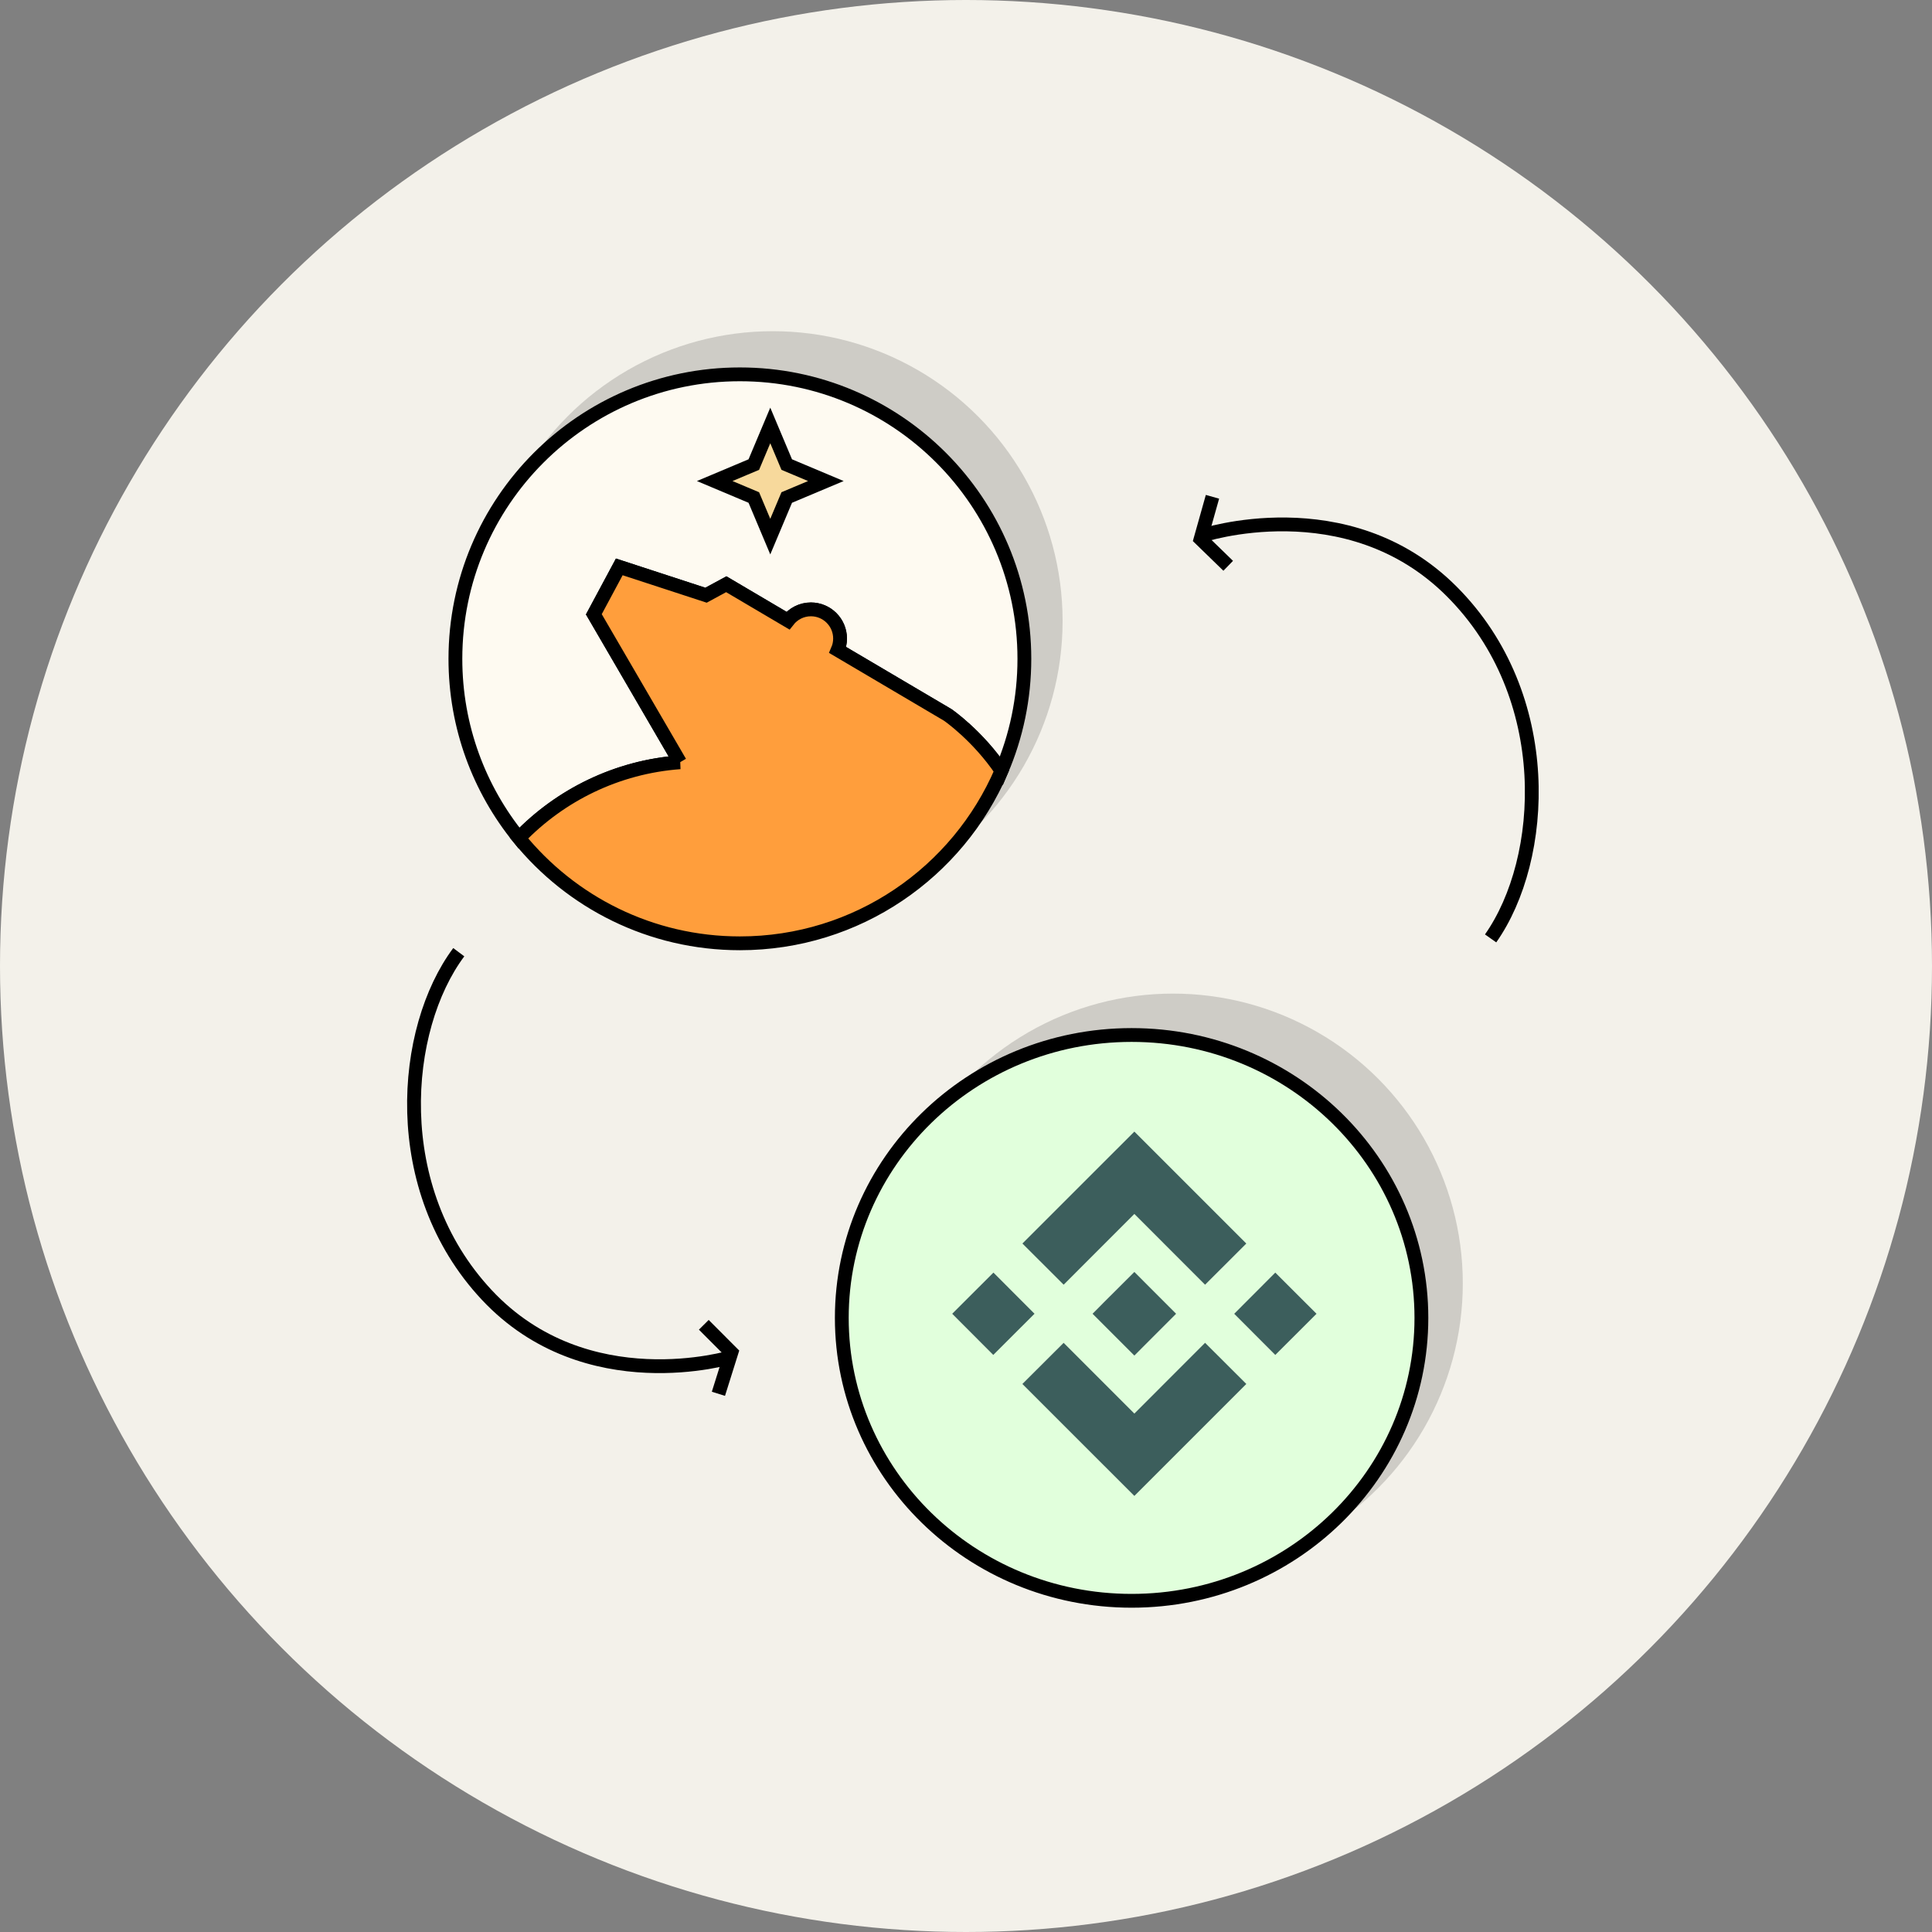 <?xml version="1.0" encoding="UTF-8"?>
<svg width="140px" height="140px" viewBox="0 0 140 140" version="1.1" xmlns="http://www.w3.org/2000/svg" xmlns:xlink="http://www.w3.org/1999/xlink">
    <rect x="0" y="0" width="140" height="140" fill="#808080" stroke="none"/>
    <!-- Generator: Sketch 58 (84663) - https://sketch.com -->
    <title>statistics-exchanges-icon</title>
    <desc>Created with Sketch.</desc>
    <g id="Website-&amp;-App" stroke="none" stroke-width="1" fill="none" fill-rule="evenodd">
        <g id="MoonBear-Homepage" transform="translate(-1120, -4190)">
            <g id="Statistics" transform="translate(165, 4110)">
                <g id="statistics-exchanges-icon" transform="translate(955, 80)">
                    <circle id="Oval" fill="#F3F1EA" cx="70" cy="70" r="70"></circle>
                    <g id="Group-13" transform="translate(30, 24)">
                        <polyline id="Path" stroke="#000000" points="22.059 77 23 74.005 21 72"></polyline>
                        <path d="M23,74.338 C23,74.338 12.493,77.544 5.28,69.844 C-1.933,62.144 -0.886,50.529 3.244,45" id="Path" stroke="#000000"></path>
                        <polyline id="Path" stroke="#000000" points="57.86 12 57 15.057 59 17"></polyline>
                        <path d="M57,14.84 C57,14.84 67.615,11.267 75.196,18.858 C82.777,26.449 82.057,38.265 78.015,44" id="Path" stroke="#000000"></path>
                        <circle id="Oval" fill="#000000" fill-rule="nonzero" opacity="0.154" cx="26" cy="21" r="21"></circle>
                        <circle id="Oval" fill="#000000" fill-rule="nonzero" opacity="0.154" cx="55" cy="69" r="21"></circle>
                        <path d="M73,71.5 C73,82.806 63.616,92 52,92 C40.384,92 31,82.806 31,71.5 C31,60.194 40.384,51 52,51 C63.616,51 73,60.194 73,71.5 Z" id="Path" stroke="#000000" fill="#E1FFDC" fill-rule="nonzero"></path>
                        <path d="M47.076,69.094 L52.2,63.966 L57.324,69.095 L60.312,66.112 L52.2,58 L44.088,66.11 L47.076,69.093 L47.076,69.094 Z M39,71.2 L41.988,68.217 L44.964,71.199 L41.976,74.183 L39,71.2 Z M47.076,73.307 L52.2,78.434 L57.324,73.305 L60.312,76.286 L60.312,76.288 L52.2,84.4 L44.088,76.29 L44.088,76.286 L47.076,73.306 L47.076,73.307 Z M59.436,71.201 L62.412,68.218 L65.4,71.201 L62.412,74.184 L59.436,71.201 Z" id="Shape" fill="#3C5E5C" fill-rule="nonzero"></path>
                        <polyline id="Path" fill="#3C5E5C" fill-rule="nonzero" points="55.224 71.199 55.224 71.199 52.2 68.171 49.956 70.408 49.704 70.665 49.176 71.195 49.176 71.2 49.176 71.204 52.2 74.229 55.224 71.201 55.224 71.2 55.224 71.199"></polyline>
                        <path d="M19.276,31.237 L19.275,31.237 L14.571,23.157 L13.033,20.514 L14.876,17.079 L18.426,18.238 L21.161,19.132 L22.628,18.336 L27.098,20.973 C27.484,20.478 28.085,20.158 28.762,20.158 C29.928,20.158 30.874,21.104 30.874,22.27 C30.874,22.565 30.813,22.846 30.703,23.101 L38.676,27.805 C38.676,27.805 40.842,29.293 42.57,31.855 C43.638,29.365 44.23,26.622 44.23,23.741 C44.23,12.356 35,3.126 23.615,3.126 C12.23,3.126 3,12.356 3,23.741 C3,28.664 4.727,33.183 7.606,36.728 C10.601,33.615 14.701,31.574 19.276,31.237" id="Fill-1" stroke="#000000" fill="#FEFAF1"></path>
                        <path d="M23.615,44.356 C32.119,44.356 39.419,39.206 42.57,31.856 C40.842,29.293 38.676,27.805 38.676,27.805 L30.703,23.101 C30.813,22.846 30.874,22.565 30.874,22.27 C30.874,21.104 29.928,20.158 28.762,20.158 C28.085,20.158 27.484,20.478 27.098,20.973 L22.628,18.336 L21.161,19.132 L18.426,18.238 L14.876,17.079 L13.033,20.515 L14.571,23.157 L19.275,31.237 L19.276,31.237 C14.702,31.574 10.601,33.615 7.606,36.728 C11.386,41.381 17.153,44.356 23.615,44.356" id="Fill-6" stroke="#000000" fill="#FF9E3C"></path>
                        <polygon id="Fill-8" stroke="#000000" fill="#F7D99C" points="24.624 12.051 21.79 10.858 24.624 9.665 25.817 6.83 27.01 9.665 29.845 10.858 27.01 12.051 25.817 14.886"></polygon>
                    </g>
                </g>
            </g>
        </g>
    </g>
</svg>